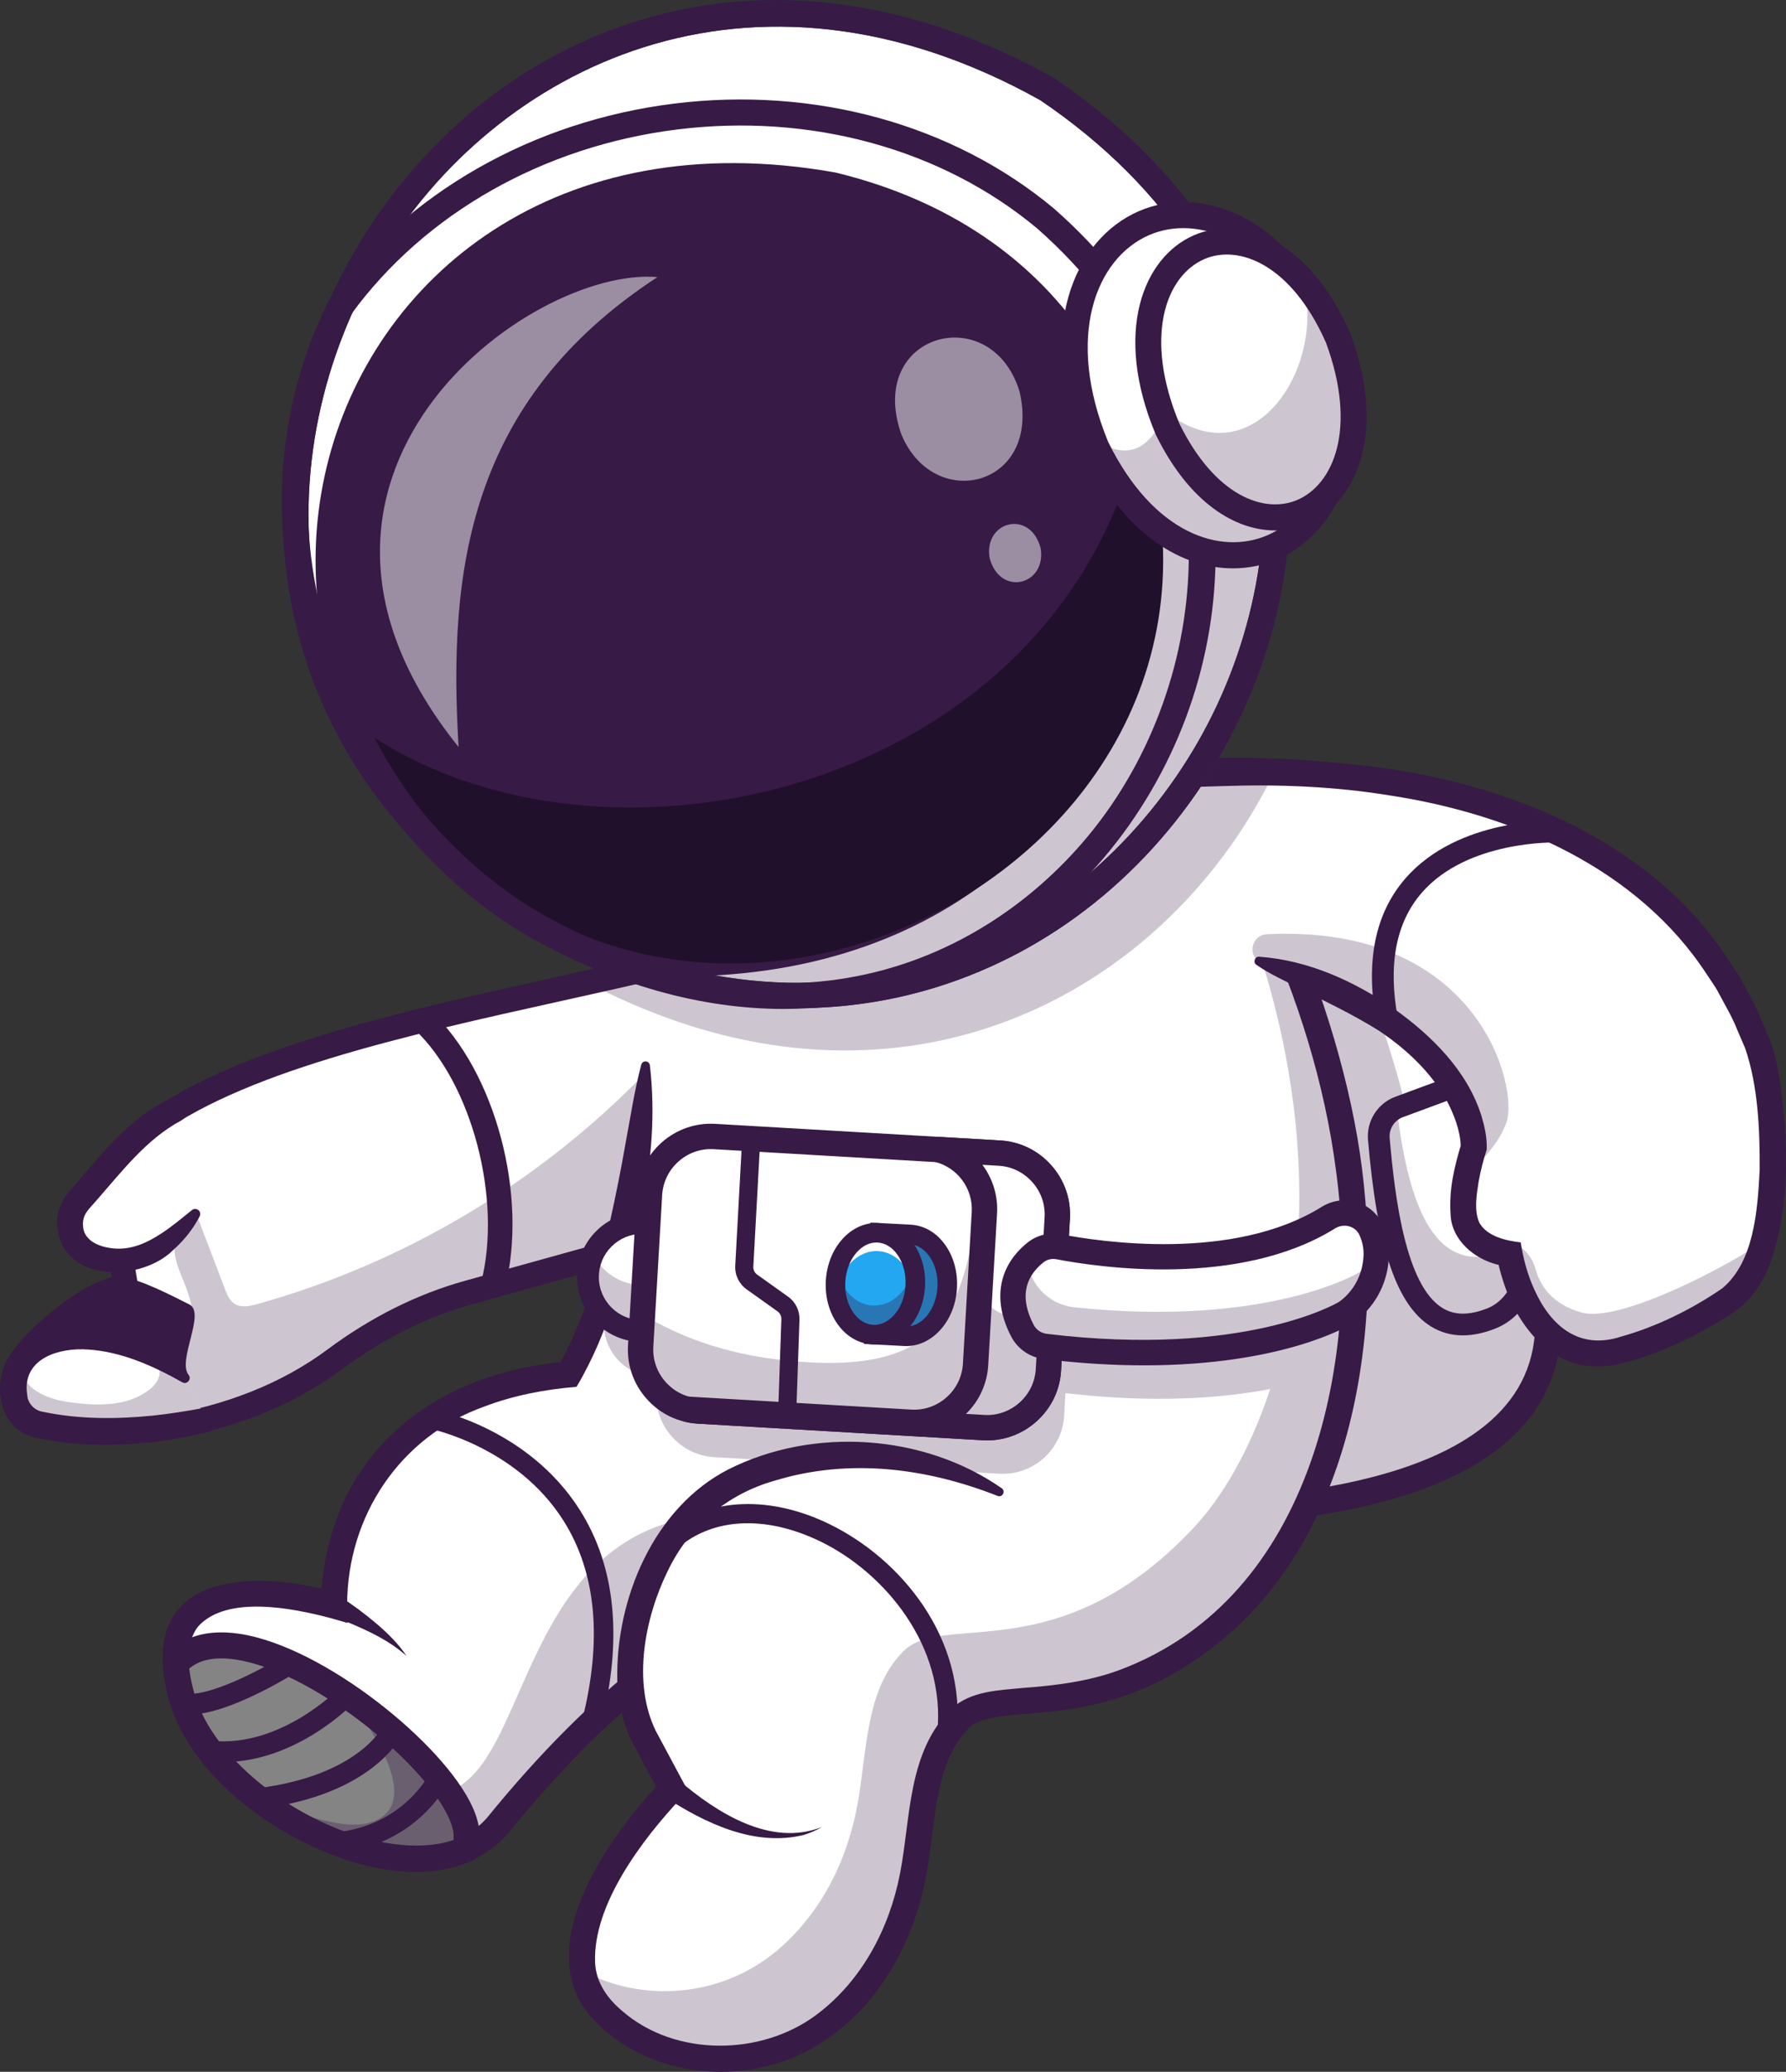 <?xml version="1.0" encoding="UTF-8"?>
<svg id="Livello_2" data-name="Livello 2" xmlns="http://www.w3.org/2000/svg" viewBox="0 0 1728.06 2004.37">
  <rect x="0" y="0" width="1728.06" height="2004.37" fill="#333333" stroke="none"/>
  <defs>
    <style>
      .cls-1 {
        fill: #21102b;
      }

      .cls-2 {
        fill: #293856;
      }

      .cls-3 {
        fill: #848484;
      }

      .cls-4 {
        fill: #fff;
      }

      .cls-5 {
        opacity: .35;
      }

      .cls-6 {
        opacity: .5;
      }

      .cls-7 {
        opacity: .25;
      }

      .cls-8 {
        fill: #22a7f0;
      }

      .cls-9 {
        fill: #371a45;
      }
    </style>
  </defs>
  <g id="Layer_1" data-name="Layer 1">
    <g>
      <path class="cls-4" d="M659.48,929.54l-9.9,132.85-10.15,136.35-186.25,51.75c-46.85,13-90.2,35.55-129.2,64.55-49.15,36.55-109.3,59.05-179.55,68.7l-5.75-35.35-34.25-209.65c3.75-16.7,17-31.35,35-45,110-85,340-120,520.05-164.2Z"/>
      <path class="cls-9" d="M144.42,1395.6c-5.72,0-10.73-4.14-11.68-9.94l-40-245c-.24-1.49-.2-3.02.13-4.49,4.05-18.09,16.56-34.56,39.37-51.83,89.09-68.81,250.56-104.64,406.7-139.28,41.24-9.15,80.2-17.79,117.73-27,3.68-.91,7.58,0,10.48,2.46,2.9,2.45,4.44,6.14,4.16,9.93l-20.06,269.19c-.37,4.98-3.83,9.2-8.64,10.54l-186.26,51.74c-43.51,12.08-85.66,33.16-125.28,62.64-49.84,37.08-112.09,60.95-185.01,70.94-.55.08-1.09.11-1.63.11ZM116.53,1139.27l37.72,231.03c63.98-10.28,118.66-32.04,162.66-64.78,41.98-31.23,86.76-53.59,133.09-66.46l178.24-49.51,18.23-244.65c-32.86,7.86-66.78,15.38-102.4,23.28-153.63,34.08-312.49,69.33-397.39,134.93-.03.02-.06.05-.09.07-16.86,12.76-26.72,24.58-30.06,36.08ZM139.43,1093.74h.05-.05Z"/>
      <path class="cls-9" d="M476.99,1255.72c-.97,0-1.96-.12-2.95-.37-6.34-1.62-10.17-8.08-8.54-14.42,20.64-80.7-8.9-192.97-64.52-245.15-4.77-4.48-5.01-11.98-.53-16.75,4.48-4.78,11.98-5.01,16.75-.53,62.21,58.37,94.17,178.73,71.25,268.31-1.37,5.36-6.19,8.92-11.47,8.92Z"/>
      <g class="cls-7">
        <path class="cls-9" d="M649.58,1062.39l-10.15,136.35-186.25,51.75c-46.85,13-90.2,35.55-129.2,64.55-49.15,36.55-109.3,59.05-179.55,68.7l-5.75-35.35c1.75-1,3.4-2.15,5.05-3.4,4.7-3.55,9-8.2,10.35-13.9,1.35-5.75-1.2-12.7-6.7-14.75,15.55,4.2,32-8.25,37.05-23.55,5.05-15.35,1.35-32.2-4.45-47.3-4.85-12.65-11.25-25.2-11.3-38.75-.05-13.55,9.1-28.45,22.6-28.9,8.85,23.15,17.65,46.25,26.45,69.4,1.95,5.2,4.2,10.7,8.75,13.8,6.5,4.5,15.25,2.65,22.85.5,142.25-39.8,273.45-118.15,376-224.45l6.85,13.6c6.35,3.2,12.1,7.1,17.4,11.7Z"/>
      </g>
      <g>
        <g>
          <path class="cls-4" d="M1376.58,792.06c76.91,60.48,142.14,341.46,120.14,507.54-22,166.08-316.6,171.71-484.79,162.4-168.19-9.31-158.77-389.87-154.19-491.76,7.14-159.11,404.88-267.79,518.84-178.18Z"/>
          <g class="cls-7">
            <path class="cls-9" d="M1011.93,1462c168.19,9.31,462.78,3.66,484.81-162.41,2.86-21.75,4.26-45.45,4.3-70.39-47.33,35.47-111.34,1.44-118.11-43.43-41.81-276.96-142.07-385.21-190.92-422.59-151.91,17.71-329.53,101.2-334.24,207.06-4.6,101.88-14.02,482.44,154.17,491.75Z"/>
          </g>
          <path class="cls-9" d="M1108.07,1477.38c-32.67,0-65.24-1.05-96.84-2.8-78.24-4.33-129.92-78.92-153.61-221.68-16.38-98.71-15.82-208.51-12.47-283.23,2.8-62.37,58.39-121.49,156.53-166.47,124.4-57.02,306.07-81.27,382.68-21.04h0c80.29,63.14,147.96,344.52,124.84,519.09-18.62,140.62-211.35,176.13-401.14,176.13ZM1248.12,772.28c-71.6,0-158.93,18.53-235.93,53.82-87.84,40.26-139.54,93-141.87,144.7-4.95,110.16-9.3,470.23,142.3,478.62,167.39,9.26,451.29,1.91,471.61-151.48,21.35-161.19-43.39-439.29-115.44-495.98h0c-25.44-20.01-68.96-29.69-120.67-29.69Z"/>
          <path class="cls-4" d="M1353.57,1071.04l75.39-28.04c17.04-6.34,35.82,3.66,39.97,21.36,14.29,60.9,35.54,186.93-25.97,211.2-74.54,29.41-98.73-56.35-108.99-173.65-1.18-13.51,6.88-26.14,19.6-30.87Z"/>
          <g class="cls-7">
            <path class="cls-9" d="M1334.12,1101.73c9.98,117.32,33.98,203.16,108.58,173.89,30.65-11.98,40.84-49.27,41.57-91.19-6.43,11.85-15.48,20.94-27.95,25.81-66.79,26.17-93.06-39.89-104.92-138.28-11.39,5.23-18.4,17.13-17.28,29.76Z"/>
          </g>
          <path class="cls-9" d="M1415.38,1291.9c-11.28,0-21.65-2.91-31.01-8.73-33.13-20.6-51.88-76.28-60.75-180.55-1.55-18.15,9.35-35.25,26.5-41.58l75.45-27.87c10.98-4.06,23.19-3.2,33.5,2.36,10.27,5.54,17.68,15.23,20.31,26.58,16.73,72.03,34.71,196.83-32.86,223.31-11.03,4.32-21.43,6.48-31.15,6.48ZM1439.72,1051.68c-2.31,0-4.63.41-6.85,1.23l-75.45,27.87c-8.3,3.07-13.58,11.32-12.83,20.07,5.13,60.21,15.98,142.77,50.9,164.47,11.64,7.23,25.83,7.4,43.38.52,56.35-22.09,29.59-157.88,20.04-198.97-1.29-5.56-4.77-10.11-9.8-12.82-2.91-1.57-6.14-2.37-9.38-2.37ZM1353.77,1070.91h.05-.05Z"/>
          <path class="cls-9" d="M1397.97,826.94c-36.81,7.95-73.85,17.34-109.31,30.07-3.28,1.23-6.94-.46-8.13-3.75-1.11-3.04.31-6.4,3.13-7.81,17.42-8.6,35.25-16.14,53.24-23.19,18.11-7.05,36.1-13.59,54.63-19.68,6.62-2.17,13.75,1.45,15.92,8.07,2.38,7.1-2.14,14.84-9.48,16.29h0Z"/>
        </g>
        <path class="cls-4" d="M672.31,923.42l3.1-122.26c1.95,42.19.59,83.16-3.1,122.26Z"/>
        <path class="cls-4" d="M480.4,1767.29s58.75-75,129.92-134.59c46.66-39.09,98.65-71.53,142.92-71.88,0,0,384.26,110.06,444.78-350.96,19.2-146.23,5.8-248.65-27.64-319.17-4.7-9.92-9.79-19.16-15.25-27.84-5.73-9.18-11.91-17.66-18.43-25.52-17.94-21.67-38.58-38.56-61.09-51.51-17.08-9.79-35.23-17.33-54.04-22.97-174.41-52.05-409.02,60.17-409.02,60.17,3.02,19.15,5.47,37.83,7.36,56.02,3.65,34.52,5.42,67.23,5.7,98.09.07,8.9.04,17.61-.13,26.18-1.84,100.97-19.38,180.42-37.07,235.63-19.01,59.39-38.19,90.79-38.19,90.79-236.25,22.4-226.93,223.55-226.93,223.55,0,0-190.34-58.57-146.9,90.12,32.11,110.01,232.28,206.21,304.03,123.88Z"/>
        <g class="cls-7">
          <path class="cls-9" d="M480.4,1767.29s161.02-205.61,272.84-206.47c0,0,384.26,110.06,444.78-350.96,19.2-146.23,5.8-248.65-27.64-319.17-9.65-20.38-20.97-38.06-33.68-53.36-5.02-6.06-10.22-11.74-15.62-17.05,3.11,5.51,6.09,11.24,8.91,17.2,33.44,70.51,46.84,172.93,27.64,319.17-60.51,461.02-445.94,308.24-445.94,308.24-191.6-3.06-196.02,200.87-258.02,256.18-62,55.31-195.36,15.53-268.3-55.06,50.23,99.89,228.26,177.9,295.05,101.28Z"/>
        </g>
        <path class="cls-9" d="M628.78,1030.54c10.84,92.15-14.63,184.87-49.81,269.41-6.03,13.9-12.93,28.02-21.12,41.71-30.49,2.51-60.91,8.29-89.08,19.04-81.71,28.95-132.84,106.14-132.9,192.01,0,0,.47,17.42.47,17.42l-16.75-4.8c-36.4-9.57-100.52-22.51-128.08,8.41-12.76,16.57-9.49,41.15-4.4,60.74,20.08,74.32,105.45,129.58,177.15,146.58,36.84,8.13,80.58,7.63,106.9-22.37,49.14-60.42,103.05-116.29,165.82-163.16,26.66-19.9,57.99-38.14,92.13-40.91,8.08-.4,16.26.08,24.11,2.01,2.32.49,3.8,2.77,3.31,5.09-.37,1.71-1.66,2.9-3.24,3.31-37.16,12.01-68.78,30.47-101.16,51.83-60.13,42.15-110.89,97.02-157.8,153.22-3.28,4.38-7.23,8.44-11.11,12.31-79.25,70.04-224.57-2.31-282.62-71.52-20.57-23.77-36.63-53.97-41.25-85.79-17.86-107.28,94.27-105.67,167.66-83.83,0,0-16.29,12.62-16.29,12.62-.24-8.52.28-15.74,1.09-23.91,13.97-129.82,112.46-202.44,237.23-212.76,0,0-9.56,5.97-9.56,5.97,24.6-43.95,39.48-93.13,50.87-142.08,5.46-24.51,10.62-50.24,14.9-75.01,4.82-25.38,8.5-50.71,15.17-75.93.55-2.34,2.97-3.83,5.31-3.16,1.69.47,2.86,1.91,3.08,3.55h0Z"/>
        <path class="cls-4" d="M578.4,1939.38c49.01,61.02,159.4,74.91,232.31,9.2,48.19-43.42,67.76-100.78,74.71-146.24,8.1-53.15,8.82-105.27,42.99-139.38,38.97-38.88,149.85,19.61,280.3-118.92,40.7-43.17,79.6-120.75,95.36-222.78,5.1-32.9,7.76-68.32,7.29-105.98-.97-81.35-16.58-173.07-54.03-271.79-16.27-42.82-36.67-86.99-61.76-132.17-11.63-20.99-24.3-42.18-38.04-63.57-18.45-28.73-38.82-57.85-61.3-87.23l-15.39,93.53-5.24,31.76-3.78,22.86-23.56,143.11-36.02,218.72-42.06,255.31-2.91,17.7c-15.17-8.17-30.99-15.03-47.21-20.5-49.4-16.6-102.6-20.27-153.77-8.95-1.09.23-2.14.47-3.22.73-23.85,5.59-47.62,14.46-68.59,28.26-59.78,39.36-89.63,125.19-84.17,189.64,1.51,18.14,5.82,34.57,13.05,47.8,13,23.73,26.83,50,26.83,50-15.66,14.95-127.76,139.19-71.8,208.87Z"/>
        <g class="cls-7">
          <path class="cls-9" d="M578.4,1939.38c49.01,61.02,159.4,74.91,232.31,9.2,48.19-43.42,67.76-100.78,74.71-146.24,8.1-53.15,8.82-105.27,42.99-139.38,38.97-38.88,149.85,19.61,280.3-118.92,40.7-43.17,79.6-120.75,95.36-222.78.7-4.6,1.38-9.26,1.98-13.98.48-3.69.94-7.41,1.35-11.17.24-2.13.49-4.27.72-6.43.72-7.04,1.3-14.19,1.83-21.44.11-1.78.22-3.59.31-5.39.13-2.08.26-4.11.35-6.13.1-2.27.21-4.52.29-6.77.28-6.84.45-13.77.48-20.75.06-4.61.03-9.24-.02-13.91-1.86-155.1-56.82-347.77-215.12-554.76l-1.43,8.64c147.03,222.73,177.16,424.87,156.56,575.87-85.82,27.74-186.13,10.99-214.8,5.19l1.58-27.14c1.27-21.54-9.23-41.17-25.92-52.57-5.47-3.78-11.61-6.62-18.22-8.39-3.78-1.04-7.72-1.64-11.78-1.88l-275.75-16.06c-32.69-1.92-60.99,23.23-62.87,55.94l-1.64,28.1c-1.88-.24-3.76-.34-5.69-.33-28.88.04-52.25,23.46-52.18,52.33.03,28.67,23.16,51.95,51.79,52.19l-.85,14.48c-1.89,32.68,23.3,60.92,55.95,62.82l75.29,4.37,153.77,8.95,46.72,2.73c1.14.06,2.27.1,3.4.07,31.2.08,57.59-24.44,59.44-55.99l1.29-22.05c86.04,9.99,151.57,4.87,198.05-4-19.35,59.03-46.49,104.99-74.48,134.7-130.45,138.52-241.33,80.04-280.27,118.9-34.2,34.13-34.92,86.24-43.02,139.39-6.95,45.45-26.52,102.82-74.71,146.24-56.99,51.38-136.94,54.1-192.51,23.65,1.88,11.72,6.44,22.78,14.44,32.71Z"/>
        </g>
        <path class="cls-9" d="M965.27,1447.23c-69.44-27.35-144.06-36.51-215.05-14.95-46.88,13.07-83.77,44.54-104.53,88.35-21.95,45-33.88,107.1-11.36,153.6,5.69,10.74,21.1,39.35,27.01,50.42,0,0,4.4,8.2,4.4,8.2l-6.84,6.78c-37.4,39.84-85.55,103.14-83.11,159.42,1,19.18,12.14,34.78,26.49,46.69,51.14,44.31,134.54,43.62,188.22,3.03,43.35-32.66,69.94-82.82,80.29-136.08,10.48-53.24,7.02-117.8,49.86-159.63,18.68-17.33,46.09-17.79,69.27-20.08,31.51-2.31,63.01-6.24,92.49-17.04,189.71-70.41,234.52-303.11,210.3-483.16-10.99-84.71-36.97-167.21-72.55-245.11-36.12-78.74-86.32-147.98-127.25-224.56-1.13-2.08-.33-4.72,1.78-5.8,1.65-.85,3.61-.51,4.89.7,112.31,109.75,198.35,316.29,218.11,471.52,21.66,170.58-11.04,379.36-166.1,479.65-37.47,25.2-82.01,40.63-126.68,45.73-22.08,2.93-44.46,3.29-63.92,6.74-9.63,1.81-17.92,4.8-23.08,9.78-21.53,21.2-28.29,50.82-32.95,81.21-3.26,21.06-5.14,42.58-9.46,64.96-12.75,66.53-50.79,132.2-112.23,165.37-64.34,34.91-150.6,27.35-204.19-24.13-72.64-68.76,9.67-182.08,62.42-237.42,0,0-2.45,14.98-2.45,14.98-6.01-11.16-21.08-39.36-26.85-50.14-9.78-18.73-13.84-39.88-14.94-60.45-1.79-78.38,35.01-167.18,107.61-204.32,82.46-41.45,189.26-34.12,264.39,18.36,4.05,2.87.59,9.2-3.98,7.39h0Z"/>
        <path class="cls-9" d="M916.21,1687.37c-.33,0-.66-.02-1-.05-5.19-.55-8.95-5.2-8.4-10.39,8.97-85.07-51.82-155.64-112.1-185.21-55.02-26.99-108.26-23.56-142.43,9.16-3.77,3.6-9.75,3.47-13.35-.29-3.61-3.77-3.48-9.75.29-13.36,39.55-37.86,102.32-42.64,163.82-12.47,68.2,33.46,132.55,109.56,122.57,204.16-.51,4.85-4.61,8.46-9.38,8.46Z"/>
        <path class="cls-9" d="M656.85,1722.36c36.66,31.32,88.81,64.82,138.48,45.16-5.67,3.33-11.8,5.97-18.23,7.82-47.16,11.39-94.59-11.4-133.56-36.69-12.02-8.97,2.06-26.3,13.31-16.29h0Z"/>
        <path class="cls-9" d="M572.37,1676.23c-.77,0-1.55-.1-2.32-.29-5.06-1.28-8.12-6.42-6.84-11.48,19.8-78.1,13.71-143.19-18.12-193.46-45.39-71.7-128.92-88.81-129.76-88.97-5.12-1-8.46-5.96-7.46-11.08,1-5.11,5.96-8.45,11.06-7.47,3.74.72,92.11,18.63,141.99,97.21,34.82,54.85,41.75,124.97,20.6,208.41-1.08,4.28-4.93,7.13-9.15,7.13Z"/>
        <g>
          <circle class="cls-4" cx="621.17" cy="1235.49" r="52.26" transform="translate(-562.93 521.2) rotate(-32.21)"/>
          <g class="cls-7">
            <path class="cls-9" d="M568.92,1235.55c.04,28.86,23.44,52.25,52.31,52.22,28.86-.04,52.25-23.49,52.22-52.35-.01-7.97-1.81-15.57-5.05-22.33-8.37,17.66-26.37,29.93-47.22,29.96s-38.88-12.2-47.25-29.84c-3.23,6.77-5.01,14.37-5,22.35Z"/>
          </g>
          <path class="cls-9" d="M621.17,1298.26c-34.58,0-62.73-28.11-62.78-62.69h0c-.02-16.77,6.49-32.54,18.33-44.41,11.84-11.87,27.6-18.42,44.37-18.44h.08c34.58,0,62.72,28.11,62.77,62.69.04,34.61-28.09,62.81-62.7,62.85h-.08ZM621.17,1193.75h-.05c-11.15.01-21.63,4.37-29.5,12.26-7.88,7.9-12.2,18.38-12.19,29.53h0c.02,23,18.75,41.69,41.74,41.69h.05c23.02-.03,41.72-18.78,41.69-41.8-.03-23-18.75-41.69-41.74-41.69Z"/>
          <path class="cls-4" d="M675.8,1365.06l275.8,16.06c32.64,1.91,60.93-23.25,62.84-55.93l8.54-146.76c1.67-28.61-17.43-53.84-44.14-60.95-3.78-1.03-7.73-1.65-11.8-1.9l-275.75-16.06c-32.68-1.91-60.97,23.25-62.84,55.93l-6.79,116.24-1.79,30.52c-1.91,32.68,23.29,60.93,55.93,62.84Z"/>
          <g class="cls-7">
            <path class="cls-9" d="M675.8,1365.06l275.8,16.06c32.64,1.91,60.93-23.25,62.84-55.93l8.54-146.76c1.67-28.61-17.43-53.84-44.14-60.95-16.27,9.49-26.6,15.56-26.6,15.56-20.29,117.03-20.19,204.66-202.28,181.9-62.77-7.85-103.91-28.83-128.31-43.25l-1.79,30.52c-1.91,32.68,23.29,60.93,55.93,62.84Z"/>
          </g>
          <path class="cls-9" d="M955.1,1393.5c-1.41,0-2.81-.04-4.23-.12l-275.78-16.06c-19.07-1.11-36.61-9.63-49.38-23.98-12.77-14.35-19.19-32.76-18.08-51.83l8.55-146.78c1.11-19.07,9.62-36.6,23.97-49.38,14.36-12.77,32.75-19.19,51.83-18.09l275.77,16.06c19.07,1.11,36.61,9.63,49.38,23.98,12.77,14.35,19.19,32.76,18.08,51.83l-8.55,146.78c-1.11,19.07-9.62,36.6-23.97,49.38-13.29,11.83-30.05,18.21-47.6,18.21ZM952.3,1368.88c12.59.7,24.63-3.51,34.09-11.92,9.46-8.42,15.06-19.95,15.8-32.47l8.55-146.78c.73-12.53-3.51-24.63-11.92-34.09-8.42-9.46-19.95-15.07-32.48-15.79l-275.77-16.06c-12.58-.74-24.63,3.51-34.09,11.92-9.46,8.42-15.06,19.95-15.8,32.47l-8.55,146.78c-.73,12.53,3.51,24.63,11.92,34.09,8.42,9.46,19.95,15.07,32.48,15.79l275.78,16.06Z"/>
          <path class="cls-4" d="M664.8,1363.33c3.53.95,7.19,1.53,11.01,1.73l275.8,16.06c23.92,1.38,45.5-11.73,56.06-31.75,3.85-7.27,6.25-15.46,6.74-24.18l3.82-65.2,1.26-21.51,3.5-60.05c1.91-32.68-23.29-60.93-55.93-62.84l-59.59-3.46c27.17,6.78,46.67,32.21,45.01,61.11l-4.59,79.28-3.94,67.53c-1.91,32.64-30.2,57.84-62.84,55.93l-216.28-12.64Z"/>
          <g class="cls-7">
            <path class="cls-9" d="M664.8,1363.33c3.53.95,7.19,1.53,11.01,1.73l275.8,16.06c32.64,1.91,60.93-23.25,62.8-55.93l5.08-86.71c-7.83,14.92-21.39,33-41.44,33.81-11,.47-21.31-8.03-30.17-19.77l-3.94,67.53c-1.91,32.64-30.2,57.84-62.84,55.93l-216.28-12.64Z"/>
          </g>
          <path class="cls-9" d="M955.13,1393.5c-1.41,0-2.83-.04-4.25-.12l-275.79-16.07c-4.47-.24-9.01-.94-13.41-2.09l3.82-24.12,216.31,12.62c12.46.73,24.6-3.49,34.06-11.91,9.46-8.42,15.07-19.95,15.8-32.48l8.54-146.79c1.32-22.61-13.71-43.02-35.72-48.53l3.69-24.15,59.57,3.46c19.08,1.12,36.61,9.64,49.38,23.99,12.78,14.36,19.19,32.77,18.07,51.83l-8.54,146.77c-1.1,19.07-9.61,36.6-23.96,49.38-13.29,11.82-30.03,18.21-47.56,18.21ZM934.64,1367.85l17.68,1.03c12.57.76,24.61-3.5,34.07-11.91,9.46-8.42,15.06-19.95,15.79-32.47h0s8.54-146.79,8.54-146.79c.74-12.53-3.49-24.63-11.91-34.09-8.42-9.46-19.96-15.07-32.49-15.81l-15.78-.92c9.84,13.17,15.18,29.69,14.16,47.07l-8.54,146.78c-1.04,17.95-8.64,34.56-21.52,47.1Z"/>
          <path class="cls-8" d="M839.38,1241.5c-.28,5.43,5.05,49.66,5.05,49.66,0,0,13.88.73,30.93,1.62,21.3,1.12,39.72-20.03,41.15-47.23,1.43-27.2-14.68-50.16-35.98-51.28-14.37-.75-30.93-1.62-30.93-1.62,0,0-9.75,40.01-10.22,48.86Z"/>
          <g class="cls-5">
            <path class="cls-9" d="M839.38,1241.5c-.28,5.43,5.05,49.66,5.05,49.66,0,0,13.88.73,30.93,1.62,21.3,1.12,39.72-20.03,41.15-47.23,1.43-27.2-14.68-50.16-35.98-51.28-14.37-.75-30.93-1.62-30.93-1.62,0,0-9.75,40.01-10.22,48.86Z"/>
          </g>
          <path class="cls-9" d="M876.94,1302.27c-.69,0-1.38-.02-2.08-.06l-38.87-2.04-.95-7.89c-1.63-13.54-5.4-45.64-5.1-51.28h0c.49-9.26,8.81-43.77,10.47-50.6l1.86-7.61,38.75,2.03c13.27.69,25.25,7.75,33.75,19.86,8,11.41,11.97,26.09,11.17,41.35-1.66,31.51-23.43,56.23-49,56.23ZM852.86,1282.14l22.99,1.21c15.93.84,30.06-16.34,31.22-38.3.58-11.06-2.18-21.54-7.77-29.5-5.09-7.26-11.94-11.46-19.27-11.85l-23.09-1.21c-3.54,15.02-7.86,34.48-8.13,39.47-.06,3.13,1.88,21.63,4.05,40.18Z"/>
          <ellipse class="cls-8" cx="847.01" cy="1241.9" rx="49.32" ry="38.62" transform="translate(-437.57 2022.66) rotate(-87)"/>
          <g class="cls-5">
            <path class="cls-9" d="M885.57,1243.93c-1.42,27.19-19.84,48.35-41.14,47.23-21.32-1.11-37.43-24.08-35.98-51.3.18-3.67.7-7.25,1.5-10.68,4.5,18.97,17.91,33.03,34.45,33.87,18.39.96,34.67-14.67,39.64-36.53,1.3,5.46,1.83,11.32,1.53,17.4Z"/>
          </g>
          <path class="cls-4" d="M885.57,1243.93c-.09,1.85-.27,3.67-.55,5.46-3.11-21.54-17.42-38.09-35.41-39.02-19.84-1.02-37.22,17.27-40.59,41.8-.59-3.98-.78-8.08-.57-12.31,1.42-27.19,19.84-48.35,41.14-47.23,21.29,1.15,37.4,24.08,35.98,51.3Z"/>
          <path class="cls-9" d="M846.08,1300.65c-.72,0-1.43-.02-2.15-.06-13.27-.7-25.25-7.75-33.75-19.87-8-11.41-11.96-26.09-11.16-41.35h0c.8-15.25,6.28-29.44,15.43-39.95,9.72-11.16,22.42-16.93,35.64-16.22,13.27.69,25.25,7.75,33.75,19.87,8,11.4,11.97,26.09,11.17,41.34-.8,15.25-6.28,29.44-15.43,39.95-9.19,10.55-21.02,16.28-33.5,16.28ZM848,1202.05c-6.96,0-13.77,3.45-19.31,9.8-6.39,7.34-10.23,17.47-10.81,28.53h0c-.58,11.06,2.18,21.54,7.76,29.5,5.09,7.26,11.94,11.46,19.27,11.85,7.27.38,14.59-3.08,20.41-9.77,6.4-7.34,10.23-17.47,10.82-28.53.58-11.06-2.18-21.54-7.77-29.5-5.09-7.26-11.94-11.46-19.27-11.85-.37-.02-.74-.03-1.1-.03ZM808.44,1239.87h.05-.05Z"/>
          <path class="cls-9" d="M761.6,1377.76c-.1,0-.21,0-.31,0-4.84-.17-8.62-4.22-8.46-9.06l3.19-92.46c.11-2.99-1.29-5.81-3.72-7.55l-29.87-21.3c-7.41-5.29-11.53-13.87-11.04-22.96l6.74-123.23c.26-4.83,4.48-8.58,9.23-8.27,4.83.26,8.54,4.4,8.27,9.23l-6.74,123.23c-.17,3.06,1.22,5.95,3.72,7.73l29.87,21.3c7.24,5.16,11.37,13.54,11.06,22.42l-3.19,92.46c-.17,4.73-4.05,8.46-8.75,8.46Z"/>
          <path class="cls-4" d="M1305.56,1163.36s27.8,19.95,25.97,52.63c-2.11,37.78-30.06,54.26-30.06,54.26,0,0-95.14,59.01-303.59,30.62,0,0-48.82-59.52,15.49-97.01,0,0,189.05,45.56,292.19-40.49Z"/>
          <g class="cls-7">
            <path class="cls-9" d="M1331.57,1215.26s0,0,0,0c-1.79,38.3-30.12,54.99-30.12,54.99,0,0-95.12,59-303.58,30.62,0,0-37.3-45.5-3.74-81.99.02.23.04.47.06.7,2.2,23.84,21.43,42.68,45.24,45.17,189.19,19.79,275.9-33.96,275.9-33.96,0,0,8.36-4.92,16.24-15.54Z"/>
          </g>
          <path class="cls-9" d="M1106.99,1320.9c-29.04,0-61.37-1.79-97.13-6.12-13.38-1.62-25.09-9.65-31.33-21.48-18.43-34.96-12.8-68.12,15.46-90.99,9.18-7.43,21.24-10.38,33.09-8.11,37.45,7.21,166.28,26.63,251.72-26.61h0c10.26-6.39,22.71-8.04,34.16-4.54,11.1,3.39,20.16,11.39,24.87,21.93,4.56,10.2,6.56,20.87,5.96,31.7-2.45,43.84-34.71,63.34-36.08,64.15-2.98,1.85-66.49,40.08-200.72,40.08ZM1019.22,1217.98c-3.61,0-7.07,1.18-9.8,3.4-19.11,15.46-22.2,35.81-9.19,60.48,2.48,4.71,7.18,7.91,12.57,8.56,191.5,23.19,281.36-30.08,282.24-30.62,1.04-.63,22.55-14.12,24.24-44.49.39-6.89-.91-13.73-3.86-20.32-1.85-4.13-5.27-7.13-9.64-8.47-4.67-1.42-9.78-.73-14.01,1.9h0c-93.03,57.97-229.68,37.52-269.35,29.88-1.07-.2-2.14-.31-3.2-.31Z"/>
        </g>
        <g class="cls-5">
          <path class="cls-9" d="M748.31,1408.19h-.04s0-.26-.02-.73c.07.48.06.73.06.73Z"/>
        </g>
        <path class="cls-9" d="M327.78,1543.78c12.69,8.16,24.33,16.77,35.76,26.4,11.15,9.53,21.92,19.89,29.9,32-16.04-14.51-35.46-23.65-55.05-31.98-6.49-2.67-13.23-5.29-19.62-7.41-5.55-1.84-8.56-7.84-6.72-13.39,2.05-6.48,10.05-9.31,15.73-5.62h0Z"/>
        <path class="cls-4" d="M1017.72,763.64l54.1,45.04,53.88,44.84,21.53,17.91,23.15,19.26,46.74,38.89c14.38,4.45,27.75,9.09,40.23,13.92,174.35,67.4,168.56,166.56,168.56,166.56,0,0-16.56,50.06-7.57,74.65,8.9,24.22,42.22,28.37,42.22,28.37,0,0,12.46,79.24,69.4,94.89,38.82,10.64,121.23-34.26,144.62-51.98,57.79-43.72,41.52-204.79,26.8-243.87-79.74-211.76-299.41-260.97-468.42-265.21-17.6-.46-34.6-.42-50.88-.03-8.41.2-16.58.49-24.53.88-29.19,1.38-55.24,3.76-76.7,6.3-29.99,3.49-51.04,7.25-59.29,8.8-2.52.5-3.84.78-3.84.78Z"/>
        <g class="cls-7">
          <path class="cls-9" d="M1460.55,1213.08s12.46,79.24,69.4,94.89c38.82,10.64,121.23-34.26,144.62-51.98,15.52-11.76,25.72-31.99,32.01-56.05-.8.71-1.62,1.37-2.49,2.02-23.4,17.72-134.98,78.51-173.8,67.87-28.58-7.86-40.2-26.16-44.68-42.43-4.44-16.13-18.49-27.53-35.2-28.2-12.53-.5-24.98-2.97-30.08-10.05,11.05,20.3,40.22,23.94,40.22,23.94Z"/>
        </g>
        <g class="cls-7">
          <path class="cls-9" d="M1217.11,929.58h0c215.42,66.63,208.79,180.48,208.79,180.48,0,0-16.56,50.06-7.57,74.65-13.25-53.21,24.49-58.23,39.16-98.68,12.06-33.24-25.44-192.04-231.62-182.24-13.35.63-19.03,17.25-8.76,25.8Z"/>
        </g>
        <g class="cls-5">
          <path class="cls-9" d="M1418.33,1184.71c.42,1.71,1.07,3.11,1.94,4.32-.73-1.36-1.37-2.8-1.94-4.32Z"/>
        </g>
        <path class="cls-9" d="M1016.85,759.53c95.72-34.82,222.21-29.46,322.39-16.43,128.37,18.22,260.79,73.81,333.53,186.15,3.3,5.15,8.81,12.62,11.52,18.07,5.78,10.86,15.05,26.72,19.37,38.16.73,1.33,8.97,21.23,9.46,22.12,4.68,13.05,7.21,26.81,9.34,40.34,7.57,56.96,9.77,114.39-8.3,170.28-5.14,13.99-11.91,28.2-23.42,40.1-10.49,10.85-24.11,18.13-36.88,25.69-24.91,13.78-50.63,25.84-79.13,33.51-33.88,9.86-63.51,3.84-88.2-21.76-21.36-22.74-32.4-50.72-38.41-80.71,0,0,10.88,10.54,10.88,10.54-3.83-.56-6.5-1.21-9.64-2.02-22.89-5.47-44.9-23.86-45.86-48.77-1.63-24.61,3.68-45.78,10.48-68.7,0,0-.62,3.23-.62,3.23-.38-15.75-6.64-31.33-13.88-45.2-15.56-27.39-38.94-49.36-65.43-67.06-24.84-15.54-51.95-28.43-78.1-41.53-13.58-7.17-27.22-13.04-40.29-22.09-3.56-2.26-1.57-8.34,2.7-7.87,47.18,3.37,91.69,23.44,130.2,50.13,36.55,26.07,70.94,59.9,84.79,103.69,3.23,10.99,5.51,20.87,5.12,32.78-3.24,10.03-6.02,20.87-7.89,31.44-2.08,13.58-4.42,27.65.82,39.44,7.69,13.23,25.71,17.27,39.97,18.88,2.34,15.17,6.54,31.23,13.08,45.38,15.76,35.4,43.42,59.07,84,45.8,33.95-9.46,68.46-26.37,97.97-46.75,30.71-25.52,34.18-75.62,36.16-114.24.23-38.93-1.47-81.27-14.02-117.95,0,0-7.91-18.43-7.91-18.43-4.01-10.66-12.69-25.53-18.1-35.69-2.51-5.05-7.65-12.04-10.75-16.84-66.94-103.2-188.06-155.37-306.16-173.51-53.75-8.88-108.46-11.08-162.87-9.19-54.61,1.14-108.77,6.57-164.2,7.24-2.37.08-4.38-1.83-4.4-4.21-.02-1.81,1.1-3.38,2.69-4.01h0Z"/>
        <g>
          <path class="cls-4" d="M519.14,895.83c560.96,296.38,1000.27-467.79,493.9-809.7C446.02-230.89-7.35,559.45,519.14,895.83Z"/>
          <path class="cls-4" d="M519.14,895.83c560.96,296.38,1000.27-467.79,493.9-809.7C446.02-230.89-7.35,559.45,519.14,895.83Z"/>
          <g class="cls-7">
            <path class="cls-9" d="M574.28,953.74c17.22,8.79,34.32,16.57,51.31,23.4,28.22,11.41,56.09,20.18,83.42,26.49,128,29.52,244.89,5.39,339.25-51.84,36.59-22.18,69.8-49.37,98.97-80.36,2.66-2.83,5.31-5.69,7.9-8.58,14.59-16.27,28.1-33.49,40.46-51.52,14.01-20.53,26.52-42.08,37.37-64.42-17.6-.46-34.6-.42-50.88-.03-8.41.2-16.58.49-24.53.88-18.45-28.73-38.82-57.85-61.3-87.23l-15.39,93.53c-29.99,3.49-51.04,7.25-59.29,8.8-174.41-52.05-409.02,60.17-409.02,60.17,3.02,19.15,5.47,37.83,7.36,56.02l-3.3,1.24s-9.92,31.24-42.31,73.44Z"/>
          </g>
          <path class="cls-4" d="M519.14,895.83c560.96,296.38,1000.27-467.79,493.9-809.7C446.02-230.89-7.35,559.45,519.14,895.83Z"/>
          <path class="cls-9" d="M771.29,971.72c-84.15,0-170.9-22.81-256.34-67.95l-.64-.37c-124.87-79.78-204.02-190.46-228.89-320.07-22.2-115.65.57-237.82,64.11-344.02,63.4-105.97,159.88-182.91,271.66-216.66,126.04-38.05,263.07-18.82,396.24,55.64l.64.4c120.27,81.21,196.13,191.69,219.38,319.49,20.79,114.31-2.16,234.65-64.63,338.85-62.31,103.96-157.18,180.08-267.14,214.35-43.59,13.58-88.6,20.34-134.38,20.34ZM523.67,888.07c282.17,148.9,521.59,26.83,633.74-160.27,109.57-182.79,109.6-459.11-149.08-634.01C724.67-64.61,475.98,62.93,364.93,248.54c-112.14,187.43-110.27,467.45,158.74,639.53Z"/>
          <g class="cls-7">
            <path class="cls-9" d="M519.13,895.82c480.06,264.43,936.76-310,601.94-716.66,61.13,160.54,14.82,196.71-16.44,316.51-86.44,383.27-560.78,429.63-784.8,166.51,39.15,99.35,110.3,180.79,199.29,233.64Z"/>
          </g>
          <path class="cls-2" d="M771.28,975.34c-84.72,0-172.06-22.95-258.02-68.37l-.9-.52c-125.73-80.33-205.43-191.83-230.5-322.43-22.36-116.52.57-239.6,64.56-346.56,63.87-106.74,161.07-184.26,273.72-218.27C747.16-19.15,885.14.19,1019.19,75.14l.9.55c121.1,81.77,197.49,193.06,220.91,321.84,20.94,115.17-2.17,236.4-65.08,341.36-62.77,104.72-158.36,181.41-269.17,215.94-43.95,13.7-89.33,20.51-135.47,20.51ZM525.49,884.94c280.04,147.68,517.57,26.6,628.82-159,108.71-181.35,108.76-455.49-147.88-629.07C724.92-60.23,478.2,66.27,368.04,250.4c-111.25,185.94-109.38,463.75,157.45,634.54Z"/>
          <path class="cls-9" d="M771.28,975.34c-84.72,0-172.06-22.95-258.02-68.37l-.9-.52c-125.73-80.33-205.43-191.83-230.5-322.43-22.36-116.52.57-239.6,64.56-346.56,63.87-106.74,161.07-184.26,273.72-218.27C747.16-19.15,885.14.19,1019.19,75.14l.9.55c121.1,81.77,197.49,193.06,220.91,321.84,20.94,115.17-2.17,236.4-65.08,341.36-62.77,104.72-158.36,181.41-269.17,215.94-43.95,13.7-89.33,20.51-135.47,20.51ZM525.49,884.94c280.04,147.68,517.57,26.6,628.82-159,108.71-181.35,108.76-455.49-147.88-629.07C724.92-60.23,478.2,66.27,368.04,250.4c-111.25,185.94-109.38,463.75,157.45,634.54Z"/>
          <path class="cls-9" d="M630.72,943.98c556.54,23.38,651.69-662.33,177.68-777.07C269.66,70.65,93.45,763.94,630.72,943.98Z"/>
          <path class="cls-1" d="M362.07,713.56c235.56,444.95,890.26,142.4,741.66-299.74-75.63,347.75-507.78,450.93-741.66,299.74Z"/>
          <path class="cls-9" d="M758.47,976.11c-80.32,0-163.71-23.37-245.5-69.3l-.08-.05c-187.68-107.27-310.99-379.82-195.42-614.56l1.1-1.83c75.25-103.79,196.77-173.08,333.39-190.1,136.13-16.95,270.22,20.04,367.85,101.53,92.49,81.32,146,185.13,155,300.42,8.15,104.51-21.3,209.97-82.93,296.94-59.72,84.28-145.16,143.26-240.58,166.09-30.28,7.24-61.32,10.84-92.84,10.84ZM525.35,884.87c250.79,140.8,450.85,34,545.98-100.26,109.34-154.3,121.12-397.47-67.9-563.67-92.05-76.83-219.12-111.76-348.35-95.66-129.34,16.12-244.26,81.34-315.48,179.02-108.49,221.8,8.28,479.11,185.75,580.57Z"/>
          <path class="cls-4" d="M1281.1,320.19c77.8,209.74-125.86,305.37-220.32,112.62-89.61-216.84,128.09-319.08,220.32-112.62Z"/>
          <g class="cls-7">
            <path class="cls-9" d="M1233.73,529.12c-60.84,29.11-143.25-19.46-177.37-106.68,83.87,65.06,96.48-124.98,80.68-168.8,172.65-44.76,209.58,224.41,96.69,275.48Z"/>
          </g>
          <path class="cls-9" d="M1192.91,549.85c-48.99,0-104.45-31.93-143.45-111.49l-.33-.73c-48.53-117.43-10.06-206.33,53.03-233.45,56.92-24.48,140.8-.21,190.43,110.88l.31.76c44.16,119.04,1.49,200.2-56.84,225.24-13.3,5.71-27.92,8.8-43.16,8.8ZM1072.26,427.63c43.84,89.16,108.86,109.6,153.87,90.27,47.67-20.46,81.5-89.54,43.3-192.94-42.68-95.2-111.41-117.38-157.32-97.64-51.68,22.22-81.92,98.14-39.85,200.31Z"/>
          <path class="cls-4" d="M1294.66,326.83c62.87,170.04-88.5,244.26-164.92,88.37-74.26-177.35,90.33-257.82,164.92-88.37Z"/>
          <path class="cls-9" d="M1233.73,513.17c-38.44,0-82.99-26.51-115.31-92.43l-.31-.68c-41.13-98.24-12.29-171.27,37.47-192.63,44.17-18.98,110.16,2.45,150.61,94.33l.29.71c36.54,98.83,4.21,164.83-41.29,184.33-9.67,4.15-20.3,6.37-31.45,6.37ZM1141.21,409.99c34.39,69.9,82.06,87.37,114.04,73.65,34.85-14.94,58.36-68.89,27.72-152.09-33.54-75.89-84.37-95.19-117.46-80.98-38.3,16.45-58.91,76.47-24.31,159.41Z"/>
          <g class="cls-6">
            <path class="cls-4" d="M986.53,379.01c21.25,91.75-82.66,117.52-114.4,41.3-34.6-98.39,87.38-130.73,114.4-41.3Z"/>
          </g>
          <g class="cls-6">
            <path class="cls-4" d="M1006.86,530.23c6.1,35.56-39.13,47.7-49.33,9.68-6.1-35.56,39.13-47.7,49.33-9.68Z"/>
          </g>
          <g class="cls-6">
            <path class="cls-4" d="M443.72,722.73c-209.85-260.69,67.73-465.14,192.42-454.67-183.97,120.22-202.56,285.77-192.42,454.67Z"/>
          </g>
          <g class="cls-7">
            <path class="cls-9" d="M1141.67,455.06c-15.17-20.5-24.77-45.23-28.72-70.55,87.02,90.18,167.33-15.97,149.59-105.64,110.92,143.31-7.24,305.28-120.88,176.19Z"/>
          </g>
        </g>
        <path class="cls-9" d="M1342.08,997.43c-4.98,0-9.39-3.54-10.33-8.61-10.76-58.27-1.39-104.96,27.87-138.75,51.14-59.07,143.64-56.18,147.55-56.02,5.8.22,10.32,5.11,10.1,10.92-.23,5.79-5.04,10.32-10.91,10.1h0c-.81-.03-86.47-2.58-130.91,48.85-24.81,28.71-32.55,69.45-23.02,121.08,1.05,5.71-2.72,11.2-8.43,12.25-.64.12-1.29.18-1.92.18Z"/>
        <path class="cls-3" d="M449.07,1789.68c3.84-8.94,3.67-20.68-3.32-36.17-33.66-74.69-217.19-210.08-275.68-144.09.54,9.9,2.53,21.17,6.29,33.99,28.21,96.66,186.13,182.63,272.7,146.26Z"/>
        <g class="cls-5">
          <path class="cls-9" d="M256.71,1745.07c60.26,43.47,139.6,66.77,192.36,44.6,3.84-8.94,3.67-20.68-3.32-36.17-15.35-34.08-61.91-80.79-113.58-115.23,22.2,24.81,67.63,90.66,41.3,116.2-26.32,25.54-79.81-1.23-116.77-9.41Z"/>
        </g>
        <path class="cls-9" d="M402.53,1810.81c-31.56,0-67.21-8.81-103.41-26.06-67.79-32.29-119.45-85.09-134.83-137.81-3.89-13.24-6.17-25.64-6.78-36.83l-.28-5.17,3.43-3.87c11.14-12.57,32.58-26.33,71.29-20.43,81.28,12.36,197.72,106.47,225.3,167.7,7.92,17.56,9.07,33.15,3.4,46.31l-2.01,4.67-4.69,1.97c-15.17,6.37-32.57,9.52-51.42,9.52ZM449.07,1789.68h.05-.05ZM183.11,1614.24c.86,7.84,2.65,16.44,5.35,25.63,13.24,45.35,60.92,93.29,121.49,122.14,47.94,22.84,95.5,29.43,128.81,18.11.83-5.79-.67-12.97-4.49-21.43-24.63-54.68-133.09-142.04-206.12-153.14-19.68-2.99-34.78-.07-45.04,8.69Z"/>
        <path class="cls-9" d="M183.75,1658.67c-2.64,0-5.17-.19-7.54-.59-5.44-.93-9.11-6.09-8.18-11.54.92-5.44,6.07-9.11,11.54-8.18,20.84,3.59,70.2-21.04,96.32-37.39,4.69-2.93,10.85-1.51,13.78,3.17,2.93,4.68,1.51,10.85-3.17,13.78-7.06,4.42-66.19,40.75-102.75,40.75Z"/>
        <path class="cls-9" d="M216.18,1704.72c-4.63,0-9.33-.24-14.1-.75-5.49-.59-9.47-5.51-8.88-11.01.59-5.49,5.52-9.47,11-8.88,67.21,7.17,123.3-50.11,123.85-50.69,3.84-3.97,10.17-4.09,14.14-.27,3.98,3.83,4.11,10.15.28,14.13-2.39,2.49-56.05,57.47-126.29,57.47Z"/>
        <path class="cls-9" d="M249.94,1750.03c-4.97,0-9.28-3.7-9.91-8.77-.68-5.48,3.21-10.48,8.69-11.16,98.3-12.22,121.53-59.44,121.75-59.91,2.34-5,8.31-7.15,13.3-4.8,5,2.35,7.15,8.3,4.8,13.3-1.1,2.35-28.26,57.7-137.39,71.27-.42.05-.83.08-1.25.08Z"/>
        <path class="cls-9" d="M326.08,1792.62c-5.07,0-9.41-3.84-9.94-8.99-.56-5.49,3.45-10.4,8.94-10.96,64.48-6.54,89.39-54.68,90.42-56.73,2.48-4.92,8.49-6.93,13.4-4.47,4.93,2.46,6.95,8.43,4.51,13.36-1.21,2.45-30.51,60.04-106.31,67.73-.34.03-.68.05-1.02.05Z"/>
      </g>
    </g>
    <path class="cls-4" d="M169.43,1073.74c-38.33,19.17-64.91,55.97-93.26,87.87-15.52,17.47-8.86,45.21,13.04,53.35,35.29,13.12,68.6-2.12,100.22-41.22"/>
    <path class="cls-4" d="M199.43,1373.74c-57.3,12.2-111.85,15.35-162,4.55-12.5-2.7-22-13.05-23.8-25.7-.5-3.55-.7-6.95-.6-10.15.95-54.85,79.85-63.75,143.25-25.45,8.05,4.8,15.8,10.4,23.15,16.75l20,40Z"/>
    <path class="cls-9" d="M174.73,1084.34c-32.89,17.78-56.06,48.1-80.54,76.02-7.74,9.3-14.26,13.61-13.93,24.56.06,15.45,15.97,21.5,29.05,22.81,17.02,1.79,32.14-4.79,46.79-14.42,10.03-6.5,19.56-14.52,29.65-22.64,2.11-1.7,5.2-1.37,6.9.74,1.26,1.56,1.4,3.66.53,5.34-6.19,11.96-14.67,22.76-25.09,32.1-31.31,31.87-107.95,32.8-112.72-22.62-1.15-12.81,4.49-26.19,13.27-35.3,0,0,6.24-7.24,6.24-7.24,25.78-30.34,52.21-62.88,89.26-80.57,13.99-6.23,23.99,13.75,10.6,21.2h0Z"/>
    <path class="cls-9" d="M176.35,1337.3c-28.11-15.93-58.91-29.66-91.21-31.71-27.48-1.99-61.78,8.19-59.23,40.3.42,2.39.42,6.5,1.55,8.68,2.27,6.09,8.01,10.52,14.42,11.35,34.48,7.18,70.09,7.15,105.17,3.69,16.68-1.75,33.32-4.38,49.95-7.47,15.02-2.47,19.7,19.32,4.89,23.19-54.44,12.77-111.79,17.51-166.97,5.69-33.76-6.73-42.92-47.58-28.03-75.36,14.5-28.47,81.86-83.21,109.63-80.33,18.67,1.66,50.16,18.45,66.58,26.59,16.39,8.09-11.91,54.23-.6,68.26,3.32,4.06-1.72,9.82-6.16,7.1h0Z"/>
    <g class="cls-7">
      <path class="cls-9" d="M199.43,1373.74c-57.3,12.2-111.85,15.35-162,4.55-12.5-2.7-22-13.05-23.8-25.7-.5-3.55-.7-6.95-.6-10.15,2.55-5.9,5.4-11.75,8.35-17.45,1.95,20.35,26.6,29.05,46.85,31.75,25.9,3.45,54.65,4.05,75.5-11.75,4.7-3.55,9-8.2,10.35-13.9,1.35-5.75-1.2-12.7-6.7-14.75,2.95.8,5.95,1,8.9.65,8.05,4.8,15.8,10.4,23.15,16.75l20,40Z"/>
    </g>
  </g>
</svg>